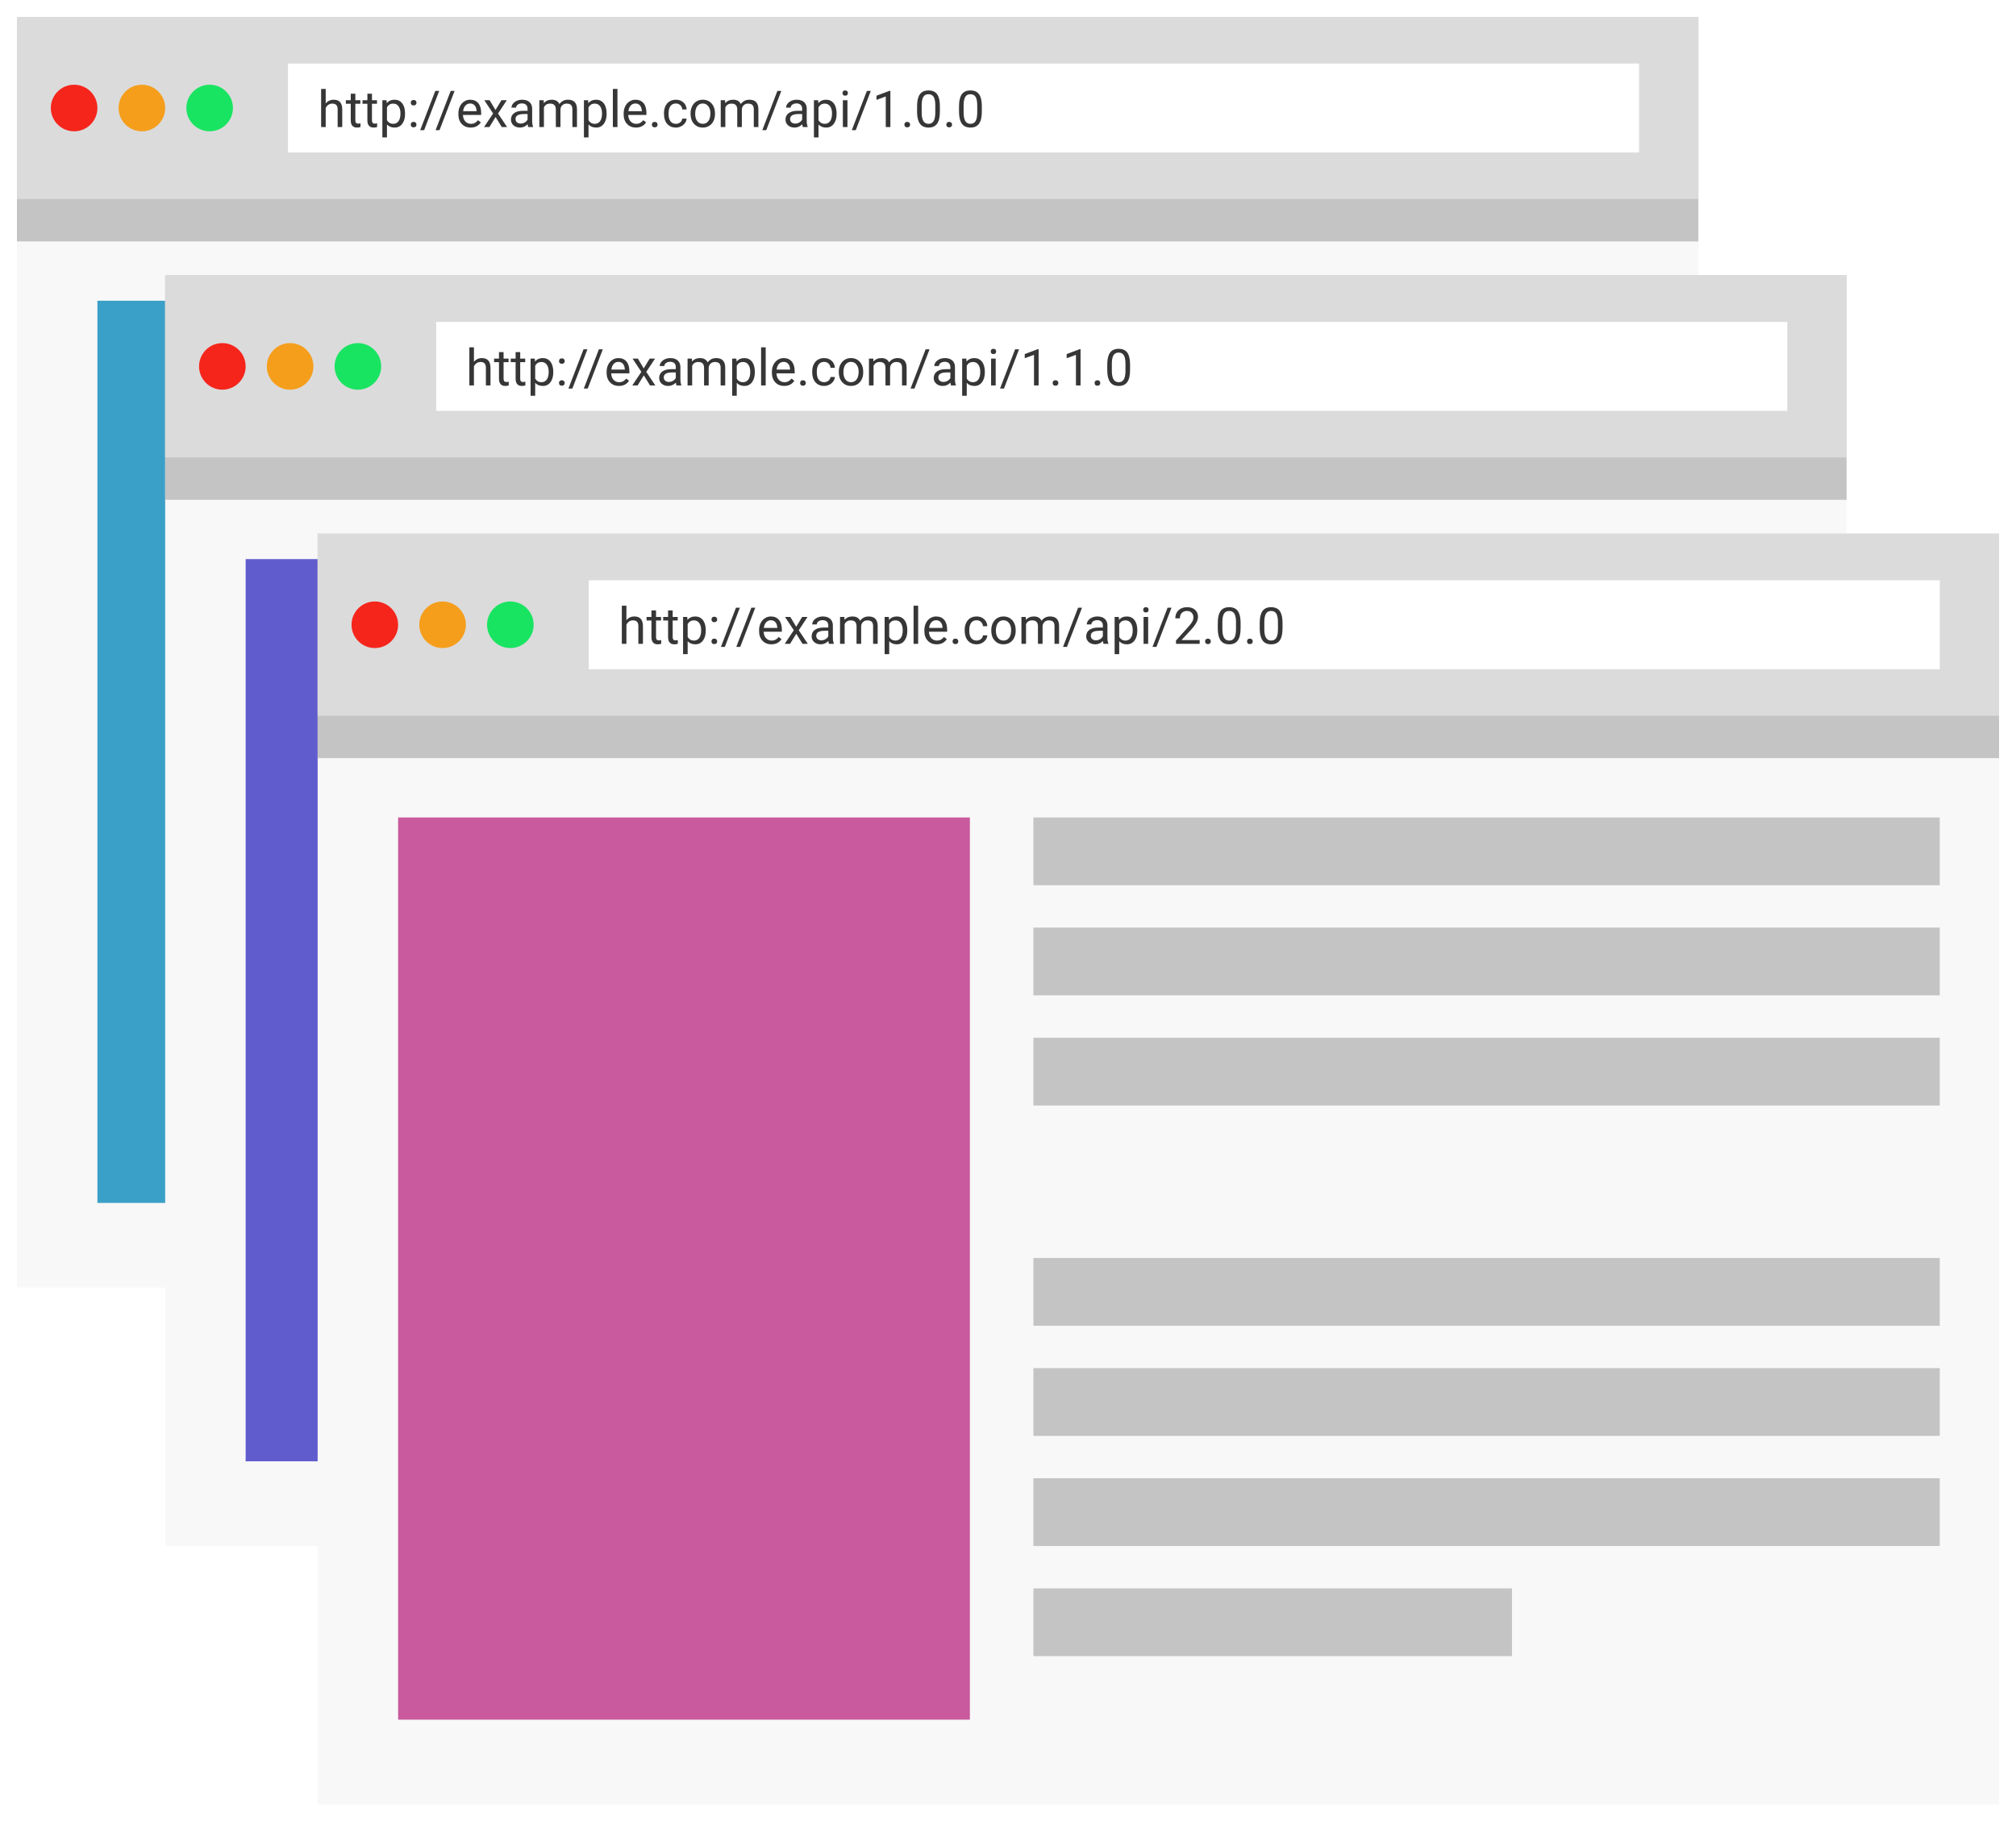 <svg width="476" height="430" viewBox="0 0 476 430" version="1.1" xmlns="http://www.w3.org/2000/svg" xmlns:xlink="http://www.w3.org/1999/xlink">
<title>Group</title>
<desc>Created using Figma</desc>
<g id="Canvas" transform="translate(717 721)">
<g id="Group" filter="url(#filter0_d)">
<g id="Group">
<g id="Rectangle">
<use xlink:href="#path0_fill" transform="translate(-713 -721)" fill="#F8F8F8"/>
</g>
<g id="Rectangle 2">
<use xlink:href="#path1_fill" transform="translate(-713 -721)" fill="#C4C4C4"/>
</g>
<g id="Rectangle 3">
<use xlink:href="#path2_fill" transform="translate(-713 -721)" fill="#DBDBDB"/>
</g>
<g id="Rectangle 4">
<use xlink:href="#path3_fill" transform="translate(-649 -710)" fill="#FFFFFF"/>
</g>
<g id="Rectangle 5">
<use xlink:href="#path4_fill" transform="translate(-694 -654)" fill="#3BA0C7"/>
</g>
<g id="Rectangle 6">
<use xlink:href="#path5_fill" transform="translate(-544 -654)" fill="#C4C4C4"/>
</g>
<g id="Rectangle 6">
<use xlink:href="#path5_fill" transform="translate(-544 -628)" fill="#C4C4C4"/>
</g>
<g id="Rectangle 6">
<use xlink:href="#path5_fill" transform="translate(-544 -602)" fill="#C4C4C4"/>
</g>
<g id="Rectangle 6">
<use xlink:href="#path5_fill" transform="translate(-544 -550)" fill="#C4C4C4"/>
</g>
<g id="Ellipse">
<use xlink:href="#path6_fill" transform="translate(-705 -705)" fill="#F5251C"/>
</g>
<g id="Ellipse">
<use xlink:href="#path6_fill" transform="translate(-689 -705)" fill="#F59E1C"/>
</g>
<g id="Ellipse">
<use xlink:href="#path6_fill" transform="translate(-673 -705)" fill="#19E462"/>
</g>
<g id="Rectangle 6">
<use xlink:href="#path5_fill" transform="translate(-544 -524)" fill="#C4C4C4"/>
</g>
<g id="Rectangle 6">
<use xlink:href="#path5_fill" transform="translate(-544 -498)" fill="#C4C4C4"/>
</g>
<g id="Rectangle 6">
<use xlink:href="#path7_fill" transform="translate(-544 -472)" fill="#C4C4C4"/>
</g>
<g id="http://example.com/api/1.0.0">
<use xlink:href="#path8_fill" transform="translate(-642 -706)" fill="#363636"/>
</g>
</g>
<g id="Group">
<g id="Rectangle">
<use xlink:href="#path0_fill" transform="translate(-678 -660)" fill="#F8F8F8"/>
</g>
<g id="Rectangle 2">
<use xlink:href="#path1_fill" transform="translate(-678 -660)" fill="#C4C4C4"/>
</g>
<g id="Rectangle 3">
<use xlink:href="#path2_fill" transform="translate(-678 -660)" fill="#DBDBDB"/>
</g>
<g id="Rectangle 4">
<use xlink:href="#path3_fill" transform="translate(-614 -649)" fill="#FFFFFF"/>
</g>
<g id="Rectangle 5">
<use xlink:href="#path4_fill" transform="translate(-659 -593)" fill="#615CCE"/>
</g>
<g id="Rectangle 6">
<use xlink:href="#path5_fill" transform="translate(-509 -593)" fill="#C4C4C4"/>
</g>
<g id="Rectangle 6">
<use xlink:href="#path5_fill" transform="translate(-509 -567)" fill="#C4C4C4"/>
</g>
<g id="Rectangle 6">
<use xlink:href="#path5_fill" transform="translate(-509 -541)" fill="#C4C4C4"/>
</g>
<g id="Rectangle 6">
<use xlink:href="#path5_fill" transform="translate(-509 -489)" fill="#C4C4C4"/>
</g>
<g id="Ellipse">
<use xlink:href="#path6_fill" transform="translate(-670 -644)" fill="#F5251C"/>
</g>
<g id="Ellipse">
<use xlink:href="#path6_fill" transform="translate(-654 -644)" fill="#F59E1C"/>
</g>
<g id="Ellipse">
<use xlink:href="#path6_fill" transform="translate(-638 -644)" fill="#19E462"/>
</g>
<g id="Rectangle 6">
<use xlink:href="#path5_fill" transform="translate(-509 -463)" fill="#C4C4C4"/>
</g>
<g id="Rectangle 6">
<use xlink:href="#path5_fill" transform="translate(-509 -437)" fill="#C4C4C4"/>
</g>
<g id="Rectangle 6">
<use xlink:href="#path7_fill" transform="translate(-509 -411)" fill="#C4C4C4"/>
</g>
<g id="http://example.com/api/1.1.0">
<use xlink:href="#path9_fill" transform="translate(-607 -645)" fill="#363636"/>
</g>
</g>
<g id="Group">
<g id="Rectangle">
<use xlink:href="#path0_fill" transform="translate(-642 -599)" fill="#F8F8F8"/>
</g>
<g id="Rectangle 2">
<use xlink:href="#path1_fill" transform="translate(-642 -599)" fill="#C4C4C4"/>
</g>
<g id="Rectangle 3">
<use xlink:href="#path2_fill" transform="translate(-642 -599)" fill="#DBDBDB"/>
</g>
<g id="Rectangle 4">
<use xlink:href="#path3_fill" transform="translate(-578 -588)" fill="#FFFFFF"/>
</g>
<g id="Rectangle 5">
<use xlink:href="#path4_fill" transform="translate(-623 -532)" fill="#C95A9D"/>
</g>
<g id="Rectangle 6">
<use xlink:href="#path5_fill" transform="translate(-473 -532)" fill="#C4C4C4"/>
</g>
<g id="Rectangle 6">
<use xlink:href="#path5_fill" transform="translate(-473 -506)" fill="#C4C4C4"/>
</g>
<g id="Rectangle 6">
<use xlink:href="#path5_fill" transform="translate(-473 -480)" fill="#C4C4C4"/>
</g>
<g id="Rectangle 6">
<use xlink:href="#path5_fill" transform="translate(-473 -428)" fill="#C4C4C4"/>
</g>
<g id="Ellipse">
<use xlink:href="#path6_fill" transform="translate(-634 -583)" fill="#F5251C"/>
</g>
<g id="Ellipse">
<use xlink:href="#path6_fill" transform="translate(-618 -583)" fill="#F59E1C"/>
</g>
<g id="Ellipse">
<use xlink:href="#path6_fill" transform="translate(-602 -583)" fill="#19E462"/>
</g>
<g id="Rectangle 6">
<use xlink:href="#path5_fill" transform="translate(-473 -402)" fill="#C4C4C4"/>
</g>
<g id="Rectangle 6">
<use xlink:href="#path5_fill" transform="translate(-473 -376)" fill="#C4C4C4"/>
</g>
<g id="Rectangle 6">
<use xlink:href="#path7_fill" transform="translate(-473 -350)" fill="#C4C4C4"/>
</g>
<g id="http://example.com/api/2.0.0">
<use xlink:href="#path10_fill" transform="translate(-571 -584)" fill="#363636"/>
</g>
</g>
</g>
</g>
<defs>
<filter id="filter0_d" filterUnits="userSpaceOnUse" x="-717" y="-721" width="476" height="430" color-interpolation-filters="sRGB">
<feFlood flood-opacity="0" result="BackgroundImageFix"/>
<feColorMatrix in="SourceAlpha" type="matrix" values="0 0 0 0 0 0 0 0 0 0 0 0 0 0 0 0 0 0 255 0"/>
<feOffset dx="0" dy="4"/>
<feGaussianBlur stdDeviation="2"/>
<feColorMatrix type="matrix" values="0 0 0 0 0 0 0 0 0 0 0 0 0 0 0 0 0 0 0.25 0"/>
<feBlend mode="normal" in2="BackgroundImageFix" result="effect1_dropShadow"/>
<feBlend mode="normal" in="SourceGraphic" in2="effect1_dropShadow" result="shape"/>
</filter>
<path id="path0_fill" d="M 0 0L 397 0L 397 300L 0 300L 0 0Z"/>
<path id="path1_fill" d="M 0 0L 397 0L 397 53L 0 53L 0 0Z"/>
<path id="path2_fill" d="M 0 0L 397 0L 397 43L 0 43L 0 0Z"/>
<path id="path3_fill" d="M 0 0L 319 0L 319 21L 0 21L 0 0Z"/>
<path id="path4_fill" d="M 0 0L 135 0L 135 213L 0 213L 0 0Z"/>
<path id="path5_fill" d="M 0 0L 214 0L 214 16L 0 16L 0 0Z"/>
<path id="path6_fill" d="M 11 5.5C 11 8.538 8.538 11 5.5 11C 2.462 11 0 8.538 0 5.5C 0 2.462 2.462 0 5.5 0C 8.538 0 11 2.462 11 5.5Z"/>
<path id="path7_fill" d="M 0 0L 113 0L 113 16L 0 16L 0 0Z"/>
<path id="path8_fill" d="M 1.904 5.428C 2.385 4.838 3.01 4.543 3.779 4.543C 5.119 4.543 5.795 5.299 5.807 6.811L 5.807 11L 4.723 11L 4.723 6.805C 4.719 6.348 4.613 6.01 4.406 5.791C 4.203 5.572 3.885 5.463 3.451 5.463C 3.1 5.463 2.791 5.557 2.525 5.744C 2.26 5.932 2.053 6.178 1.904 6.482L 1.904 11L 0.82 11L 0.82 2L 1.904 2L 1.904 5.428ZM 8.9 3.125L 8.9 4.66L 10.084 4.66L 10.084 5.498L 8.9 5.498L 8.9 9.43C 8.9 9.684 8.953 9.875 9.059 10.004C 9.164 10.129 9.344 10.191 9.598 10.191C 9.723 10.191 9.895 10.168 10.113 10.121L 10.113 11C 9.828 11.078 9.551 11.117 9.281 11.117C 8.797 11.117 8.432 10.971 8.186 10.678C 7.939 10.385 7.816 9.969 7.816 9.43L 7.816 5.498L 6.662 5.498L 6.662 4.66L 7.816 4.66L 7.816 3.125L 8.9 3.125ZM 12.826 3.125L 12.826 4.66L 14.01 4.66L 14.01 5.498L 12.826 5.498L 12.826 9.43C 12.826 9.684 12.879 9.875 12.984 10.004C 13.09 10.129 13.27 10.191 13.523 10.191C 13.648 10.191 13.82 10.168 14.039 10.121L 14.039 11C 13.754 11.078 13.477 11.117 13.207 11.117C 12.723 11.117 12.357 10.971 12.111 10.678C 11.865 10.385 11.742 9.969 11.742 9.43L 11.742 5.498L 10.588 5.498L 10.588 4.66L 11.742 4.66L 11.742 3.125L 12.826 3.125ZM 20.637 7.9C 20.637 8.865 20.416 9.643 19.975 10.232C 19.533 10.822 18.936 11.117 18.182 11.117C 17.412 11.117 16.807 10.873 16.365 10.385L 16.365 13.438L 15.281 13.438L 15.281 4.66L 16.271 4.66L 16.324 5.363C 16.766 4.816 17.379 4.543 18.164 4.543C 18.926 4.543 19.527 4.83 19.969 5.404C 20.414 5.979 20.637 6.777 20.637 7.801L 20.637 7.9ZM 19.553 7.777C 19.553 7.062 19.4 6.498 19.096 6.084C 18.791 5.67 18.373 5.463 17.842 5.463C 17.186 5.463 16.693 5.754 16.365 6.336L 16.365 9.365C 16.689 9.943 17.186 10.232 17.854 10.232C 18.373 10.232 18.785 10.027 19.09 9.617C 19.398 9.203 19.553 8.59 19.553 7.777ZM 21.984 10.432C 21.984 10.244 22.039 10.088 22.148 9.963C 22.262 9.838 22.43 9.775 22.652 9.775C 22.875 9.775 23.043 9.838 23.156 9.963C 23.273 10.088 23.332 10.244 23.332 10.432C 23.332 10.611 23.273 10.762 23.156 10.883C 23.043 11.004 22.875 11.065 22.652 11.065C 22.43 11.065 22.262 11.004 22.148 10.883C 22.039 10.762 21.984 10.611 21.984 10.432ZM 21.99 5.258C 21.99 5.07 22.045 4.914 22.154 4.789C 22.268 4.664 22.436 4.602 22.658 4.602C 22.881 4.602 23.049 4.664 23.162 4.789C 23.279 4.914 23.338 5.07 23.338 5.258C 23.338 5.438 23.279 5.588 23.162 5.709C 23.049 5.83 22.881 5.891 22.658 5.891C 22.436 5.891 22.268 5.83 22.154 5.709C 22.045 5.588 21.99 5.438 21.99 5.258ZM 25.143 11.732L 24.211 11.732L 27.773 2.469L 28.699 2.469L 25.143 11.732ZM 28.775 11.732L 27.844 11.732L 31.406 2.469L 32.332 2.469L 28.775 11.732ZM 36.135 11.117C 35.275 11.117 34.576 10.836 34.037 10.273C 33.498 9.707 33.228 8.951 33.228 8.006L 33.228 7.807C 33.228 7.178 33.348 6.617 33.586 6.125C 33.828 5.629 34.164 5.242 34.594 4.965C 35.027 4.684 35.496 4.543 36 4.543C 36.824 4.543 37.465 4.814 37.922 5.357C 38.379 5.9 38.607 6.678 38.607 7.689L 38.607 8.141L 34.312 8.141C 34.328 8.766 34.51 9.271 34.857 9.658C 35.209 10.041 35.654 10.232 36.193 10.232C 36.576 10.232 36.9 10.154 37.166 9.998C 37.432 9.842 37.664 9.635 37.863 9.377L 38.525 9.893C 37.994 10.709 37.197 11.117 36.135 11.117ZM 36 5.434C 35.562 5.434 35.195 5.594 34.898 5.914C 34.602 6.23 34.418 6.676 34.348 7.25L 37.523 7.25L 37.523 7.168C 37.492 6.617 37.344 6.191 37.078 5.891C 36.812 5.586 36.453 5.434 36 5.434ZM 41.994 6.975L 43.4 4.66L 44.666 4.66L 42.592 7.795L 44.73 11L 43.477 11L 42.012 8.627L 40.547 11L 39.287 11L 41.426 7.795L 39.352 4.66L 40.605 4.66L 41.994 6.975ZM 49.734 11C 49.672 10.875 49.621 10.652 49.582 10.332C 49.078 10.855 48.477 11.117 47.777 11.117C 47.152 11.117 46.639 10.941 46.236 10.59C 45.838 10.234 45.639 9.785 45.639 9.242C 45.639 8.582 45.889 8.07 46.389 7.707C 46.893 7.34 47.6 7.156 48.51 7.156L 49.565 7.156L 49.565 6.658C 49.565 6.279 49.451 5.979 49.225 5.756C 48.998 5.529 48.664 5.416 48.223 5.416C 47.836 5.416 47.512 5.514 47.25 5.709C 46.988 5.904 46.857 6.141 46.857 6.418L 45.768 6.418C 45.768 6.102 45.879 5.797 46.102 5.504C 46.328 5.207 46.633 4.973 47.016 4.801C 47.402 4.629 47.826 4.543 48.287 4.543C 49.018 4.543 49.59 4.727 50.004 5.094C 50.418 5.457 50.633 5.959 50.648 6.6L 50.648 9.518C 50.648 10.1 50.723 10.562 50.871 10.906L 50.871 11L 49.734 11ZM 47.935 10.174C 48.275 10.174 48.598 10.086 48.902 9.91C 49.207 9.734 49.428 9.506 49.565 9.225L 49.565 7.924L 48.715 7.924C 47.387 7.924 46.723 8.312 46.723 9.09C 46.723 9.43 46.836 9.695 47.062 9.887C 47.289 10.078 47.58 10.174 47.935 10.174ZM 53.367 4.66L 53.397 5.363C 53.861 4.816 54.488 4.543 55.277 4.543C 56.164 4.543 56.768 4.883 57.088 5.562C 57.299 5.258 57.572 5.012 57.908 4.824C 58.248 4.637 58.648 4.543 59.109 4.543C 60.5 4.543 61.207 5.279 61.23 6.752L 61.23 11L 60.147 11L 60.147 6.816C 60.147 6.363 60.043 6.025 59.836 5.803C 59.629 5.576 59.281 5.463 58.793 5.463C 58.391 5.463 58.057 5.584 57.791 5.826C 57.525 6.064 57.371 6.387 57.328 6.793L 57.328 11L 56.238 11L 56.238 6.846C 56.238 5.924 55.787 5.463 54.885 5.463C 54.174 5.463 53.688 5.766 53.426 6.371L 53.426 11L 52.342 11L 52.342 4.66L 53.367 4.66ZM 68.227 7.9C 68.227 8.865 68.006 9.643 67.564 10.232C 67.123 10.822 66.525 11.117 65.772 11.117C 65.002 11.117 64.397 10.873 63.955 10.385L 63.955 13.438L 62.871 13.438L 62.871 4.66L 63.861 4.66L 63.914 5.363C 64.356 4.816 64.969 4.543 65.754 4.543C 66.516 4.543 67.117 4.83 67.559 5.404C 68.004 5.979 68.227 6.777 68.227 7.801L 68.227 7.9ZM 67.143 7.777C 67.143 7.062 66.99 6.498 66.686 6.084C 66.381 5.67 65.963 5.463 65.432 5.463C 64.775 5.463 64.283 5.754 63.955 6.336L 63.955 9.365C 64.279 9.943 64.775 10.232 65.443 10.232C 65.963 10.232 66.375 10.027 66.68 9.617C 66.988 9.203 67.143 8.59 67.143 7.777ZM 70.787 11L 69.703 11L 69.703 2L 70.787 2L 70.787 11ZM 75.158 11.117C 74.299 11.117 73.6 10.836 73.061 10.273C 72.522 9.707 72.252 8.951 72.252 8.006L 72.252 7.807C 72.252 7.178 72.371 6.617 72.609 6.125C 72.852 5.629 73.188 5.242 73.617 4.965C 74.051 4.684 74.519 4.543 75.023 4.543C 75.848 4.543 76.488 4.814 76.945 5.357C 77.402 5.9 77.631 6.678 77.631 7.689L 77.631 8.141L 73.336 8.141C 73.352 8.766 73.533 9.271 73.881 9.658C 74.232 10.041 74.678 10.232 75.217 10.232C 75.6 10.232 75.924 10.154 76.189 9.998C 76.455 9.842 76.688 9.635 76.887 9.377L 77.549 9.893C 77.018 10.709 76.221 11.117 75.158 11.117ZM 75.023 5.434C 74.586 5.434 74.219 5.594 73.922 5.914C 73.625 6.23 73.441 6.676 73.371 7.25L 76.547 7.25L 76.547 7.168C 76.516 6.617 76.367 6.191 76.102 5.891C 75.836 5.586 75.477 5.434 75.023 5.434ZM 78.914 10.432C 78.914 10.244 78.969 10.088 79.078 9.963C 79.191 9.838 79.359 9.775 79.582 9.775C 79.805 9.775 79.973 9.838 80.086 9.963C 80.203 10.088 80.262 10.244 80.262 10.432C 80.262 10.611 80.203 10.762 80.086 10.883C 79.973 11.004 79.805 11.065 79.582 11.065C 79.359 11.065 79.191 11.004 79.078 10.883C 78.969 10.762 78.914 10.611 78.914 10.432ZM 84.598 10.232C 84.984 10.232 85.322 10.115 85.611 9.881C 85.9 9.646 86.061 9.354 86.092 9.002L 87.117 9.002C 87.098 9.365 86.973 9.711 86.742 10.039C 86.512 10.367 86.203 10.629 85.816 10.824C 85.434 11.02 85.027 11.117 84.598 11.117C 83.734 11.117 83.047 10.83 82.535 10.256C 82.027 9.678 81.773 8.889 81.773 7.889L 81.773 7.707C 81.773 7.09 81.887 6.541 82.113 6.061C 82.34 5.58 82.664 5.207 83.086 4.941C 83.512 4.676 84.014 4.543 84.592 4.543C 85.303 4.543 85.893 4.756 86.361 5.182C 86.834 5.607 87.086 6.16 87.117 6.84L 86.092 6.84C 86.061 6.43 85.904 6.094 85.623 5.832C 85.346 5.566 85.002 5.434 84.592 5.434C 84.041 5.434 83.613 5.633 83.309 6.031C 83.008 6.426 82.857 6.998 82.857 7.748L 82.857 7.953C 82.857 8.684 83.008 9.246 83.309 9.641C 83.609 10.035 84.039 10.232 84.598 10.232ZM 88.049 7.771C 88.049 7.15 88.17 6.592 88.412 6.096C 88.658 5.6 88.998 5.217 89.432 4.947C 89.869 4.678 90.367 4.543 90.926 4.543C 91.789 4.543 92.486 4.842 93.018 5.439C 93.553 6.037 93.82 6.832 93.82 7.824L 93.82 7.9C 93.82 8.518 93.701 9.072 93.463 9.564C 93.228 10.053 92.891 10.434 92.449 10.707C 92.012 10.98 91.508 11.117 90.938 11.117C 90.078 11.117 89.381 10.818 88.846 10.221C 88.314 9.623 88.049 8.832 88.049 7.848L 88.049 7.771ZM 89.139 7.9C 89.139 8.604 89.301 9.168 89.625 9.594C 89.953 10.02 90.391 10.232 90.938 10.232C 91.488 10.232 91.926 10.018 92.25 9.588C 92.574 9.154 92.736 8.549 92.736 7.771C 92.736 7.076 92.57 6.514 92.238 6.084C 91.91 5.65 91.473 5.434 90.926 5.434C 90.391 5.434 89.959 5.646 89.631 6.072C 89.303 6.498 89.139 7.107 89.139 7.9ZM 96.199 4.66L 96.228 5.363C 96.693 4.816 97.32 4.543 98.109 4.543C 98.996 4.543 99.6 4.883 99.92 5.562C 100.131 5.258 100.404 5.012 100.74 4.824C 101.08 4.637 101.48 4.543 101.941 4.543C 103.332 4.543 104.039 5.279 104.062 6.752L 104.062 11L 102.979 11L 102.979 6.816C 102.979 6.363 102.875 6.025 102.668 5.803C 102.461 5.576 102.113 5.463 101.625 5.463C 101.223 5.463 100.889 5.584 100.623 5.826C 100.357 6.064 100.203 6.387 100.16 6.793L 100.16 11L 99.07 11L 99.07 6.846C 99.07 5.924 98.619 5.463 97.717 5.463C 97.006 5.463 96.519 5.766 96.258 6.371L 96.258 11L 95.174 11L 95.174 4.66L 96.199 4.66ZM 105.92 11.732L 104.988 11.732L 108.551 2.469L 109.477 2.469L 105.92 11.732ZM 114.562 11C 114.5 10.875 114.449 10.652 114.41 10.332C 113.906 10.855 113.305 11.117 112.605 11.117C 111.98 11.117 111.467 10.941 111.064 10.59C 110.666 10.234 110.467 9.785 110.467 9.242C 110.467 8.582 110.717 8.07 111.217 7.707C 111.721 7.34 112.428 7.156 113.338 7.156L 114.393 7.156L 114.393 6.658C 114.393 6.279 114.279 5.979 114.053 5.756C 113.826 5.529 113.492 5.416 113.051 5.416C 112.664 5.416 112.34 5.514 112.078 5.709C 111.816 5.904 111.686 6.141 111.686 6.418L 110.596 6.418C 110.596 6.102 110.707 5.797 110.93 5.504C 111.156 5.207 111.461 4.973 111.844 4.801C 112.23 4.629 112.654 4.543 113.115 4.543C 113.846 4.543 114.418 4.727 114.832 5.094C 115.246 5.457 115.461 5.959 115.477 6.6L 115.477 9.518C 115.477 10.1 115.551 10.562 115.699 10.906L 115.699 11L 114.562 11ZM 112.764 10.174C 113.104 10.174 113.426 10.086 113.73 9.91C 114.035 9.734 114.256 9.506 114.393 9.225L 114.393 7.924L 113.543 7.924C 112.215 7.924 111.551 8.312 111.551 9.09C 111.551 9.43 111.664 9.695 111.891 9.887C 112.117 10.078 112.408 10.174 112.764 10.174ZM 122.531 7.9C 122.531 8.865 122.311 9.643 121.869 10.232C 121.428 10.822 120.83 11.117 120.076 11.117C 119.307 11.117 118.701 10.873 118.26 10.385L 118.26 13.438L 117.176 13.438L 117.176 4.66L 118.166 4.66L 118.219 5.363C 118.66 4.816 119.273 4.543 120.059 4.543C 120.82 4.543 121.422 4.83 121.863 5.404C 122.309 5.979 122.531 6.777 122.531 7.801L 122.531 7.9ZM 121.447 7.777C 121.447 7.062 121.295 6.498 120.99 6.084C 120.686 5.67 120.268 5.463 119.736 5.463C 119.08 5.463 118.588 5.754 118.26 6.336L 118.26 9.365C 118.584 9.943 119.08 10.232 119.748 10.232C 120.268 10.232 120.68 10.027 120.984 9.617C 121.293 9.203 121.447 8.59 121.447 7.777ZM 125.092 11L 124.008 11L 124.008 4.66L 125.092 4.66L 125.092 11ZM 123.92 2.979C 123.92 2.803 123.973 2.654 124.078 2.533C 124.188 2.412 124.348 2.352 124.559 2.352C 124.77 2.352 124.93 2.412 125.039 2.533C 125.148 2.654 125.203 2.803 125.203 2.979C 125.203 3.154 125.148 3.301 125.039 3.418C 124.93 3.535 124.77 3.594 124.559 3.594C 124.348 3.594 124.188 3.535 124.078 3.418C 123.973 3.301 123.92 3.154 123.92 2.979ZM 127.049 11.732L 126.117 11.732L 129.68 2.469L 130.605 2.469L 127.049 11.732ZM 135.229 11L 134.139 11L 134.139 3.775L 131.953 4.578L 131.953 3.594L 135.059 2.428L 135.229 2.428L 135.229 11ZM 138.539 10.432C 138.539 10.244 138.594 10.088 138.703 9.963C 138.816 9.838 138.984 9.775 139.207 9.775C 139.43 9.775 139.598 9.838 139.711 9.963C 139.828 10.088 139.887 10.244 139.887 10.432C 139.887 10.611 139.828 10.762 139.711 10.883C 139.598 11.004 139.43 11.065 139.207 11.065C 138.984 11.065 138.816 11.004 138.703 10.883C 138.594 10.762 138.539 10.611 138.539 10.432ZM 146.918 7.361C 146.918 8.631 146.701 9.574 146.268 10.191C 145.834 10.809 145.156 11.117 144.234 11.117C 143.324 11.117 142.65 10.816 142.213 10.215C 141.775 9.609 141.549 8.707 141.533 7.508L 141.533 6.061C 141.533 4.807 141.75 3.875 142.184 3.266C 142.617 2.656 143.297 2.352 144.223 2.352C 145.141 2.352 145.816 2.646 146.25 3.236C 146.684 3.822 146.906 4.729 146.918 5.955L 146.918 7.361ZM 145.834 5.879C 145.834 4.961 145.705 4.293 145.447 3.875C 145.189 3.453 144.781 3.242 144.223 3.242C 143.668 3.242 143.264 3.451 143.01 3.869C 142.756 4.287 142.625 4.93 142.617 5.797L 142.617 7.531C 142.617 8.453 142.75 9.135 143.016 9.576C 143.285 10.014 143.691 10.232 144.234 10.232C 144.77 10.232 145.166 10.025 145.424 9.611C 145.686 9.197 145.822 8.545 145.834 7.654L 145.834 5.879ZM 148.441 10.432C 148.441 10.244 148.496 10.088 148.605 9.963C 148.719 9.838 148.887 9.775 149.109 9.775C 149.332 9.775 149.5 9.838 149.613 9.963C 149.73 10.088 149.789 10.244 149.789 10.432C 149.789 10.611 149.73 10.762 149.613 10.883C 149.5 11.004 149.332 11.065 149.109 11.065C 148.887 11.065 148.719 11.004 148.605 10.883C 148.496 10.762 148.441 10.611 148.441 10.432ZM 156.82 7.361C 156.82 8.631 156.604 9.574 156.17 10.191C 155.736 10.809 155.059 11.117 154.137 11.117C 153.227 11.117 152.553 10.816 152.115 10.215C 151.678 9.609 151.451 8.707 151.436 7.508L 151.436 6.061C 151.436 4.807 151.652 3.875 152.086 3.266C 152.52 2.656 153.199 2.352 154.125 2.352C 155.043 2.352 155.719 2.646 156.152 3.236C 156.586 3.822 156.809 4.729 156.82 5.955L 156.82 7.361ZM 155.736 5.879C 155.736 4.961 155.607 4.293 155.35 3.875C 155.092 3.453 154.684 3.242 154.125 3.242C 153.57 3.242 153.166 3.451 152.912 3.869C 152.658 4.287 152.527 4.93 152.52 5.797L 152.52 7.531C 152.52 8.453 152.652 9.135 152.918 9.576C 153.188 10.014 153.594 10.232 154.137 10.232C 154.672 10.232 155.068 10.025 155.326 9.611C 155.588 9.197 155.725 8.545 155.736 7.654L 155.736 5.879Z"/>
<path id="path9_fill" d="M 1.904 5.428C 2.385 4.838 3.01 4.543 3.779 4.543C 5.119 4.543 5.795 5.299 5.807 6.811L 5.807 11L 4.723 11L 4.723 6.805C 4.719 6.348 4.613 6.01 4.406 5.791C 4.203 5.572 3.885 5.463 3.451 5.463C 3.1 5.463 2.791 5.557 2.525 5.744C 2.26 5.932 2.053 6.178 1.904 6.482L 1.904 11L 0.82 11L 0.82 2L 1.904 2L 1.904 5.428ZM 8.9 3.125L 8.9 4.66L 10.084 4.66L 10.084 5.498L 8.9 5.498L 8.9 9.43C 8.9 9.684 8.953 9.875 9.059 10.004C 9.164 10.129 9.344 10.191 9.598 10.191C 9.723 10.191 9.895 10.168 10.113 10.121L 10.113 11C 9.828 11.078 9.551 11.117 9.281 11.117C 8.797 11.117 8.432 10.971 8.186 10.678C 7.939 10.385 7.816 9.969 7.816 9.43L 7.816 5.498L 6.662 5.498L 6.662 4.66L 7.816 4.66L 7.816 3.125L 8.9 3.125ZM 12.826 3.125L 12.826 4.66L 14.01 4.66L 14.01 5.498L 12.826 5.498L 12.826 9.43C 12.826 9.684 12.879 9.875 12.984 10.004C 13.09 10.129 13.27 10.191 13.523 10.191C 13.648 10.191 13.82 10.168 14.039 10.121L 14.039 11C 13.754 11.078 13.477 11.117 13.207 11.117C 12.723 11.117 12.357 10.971 12.111 10.678C 11.865 10.385 11.742 9.969 11.742 9.43L 11.742 5.498L 10.588 5.498L 10.588 4.66L 11.742 4.66L 11.742 3.125L 12.826 3.125ZM 20.637 7.9C 20.637 8.865 20.416 9.643 19.975 10.232C 19.533 10.822 18.936 11.117 18.182 11.117C 17.412 11.117 16.807 10.873 16.365 10.385L 16.365 13.438L 15.281 13.438L 15.281 4.66L 16.271 4.66L 16.324 5.363C 16.766 4.816 17.379 4.543 18.164 4.543C 18.926 4.543 19.527 4.83 19.969 5.404C 20.414 5.979 20.637 6.777 20.637 7.801L 20.637 7.9ZM 19.553 7.777C 19.553 7.062 19.4 6.498 19.096 6.084C 18.791 5.67 18.373 5.463 17.842 5.463C 17.186 5.463 16.693 5.754 16.365 6.336L 16.365 9.365C 16.689 9.943 17.186 10.232 17.854 10.232C 18.373 10.232 18.785 10.027 19.09 9.617C 19.398 9.203 19.553 8.59 19.553 7.777ZM 21.984 10.432C 21.984 10.244 22.039 10.088 22.148 9.963C 22.262 9.838 22.43 9.775 22.652 9.775C 22.875 9.775 23.043 9.838 23.156 9.963C 23.273 10.088 23.332 10.244 23.332 10.432C 23.332 10.611 23.273 10.762 23.156 10.883C 23.043 11.004 22.875 11.065 22.652 11.065C 22.43 11.065 22.262 11.004 22.148 10.883C 22.039 10.762 21.984 10.611 21.984 10.432ZM 21.99 5.258C 21.99 5.07 22.045 4.914 22.154 4.789C 22.268 4.664 22.436 4.602 22.658 4.602C 22.881 4.602 23.049 4.664 23.162 4.789C 23.279 4.914 23.338 5.07 23.338 5.258C 23.338 5.438 23.279 5.588 23.162 5.709C 23.049 5.83 22.881 5.891 22.658 5.891C 22.436 5.891 22.268 5.83 22.154 5.709C 22.045 5.588 21.99 5.438 21.99 5.258ZM 25.143 11.732L 24.211 11.732L 27.773 2.469L 28.699 2.469L 25.143 11.732ZM 28.775 11.732L 27.844 11.732L 31.406 2.469L 32.332 2.469L 28.775 11.732ZM 36.135 11.117C 35.275 11.117 34.576 10.836 34.037 10.273C 33.498 9.707 33.228 8.951 33.228 8.006L 33.228 7.807C 33.228 7.178 33.348 6.617 33.586 6.125C 33.828 5.629 34.164 5.242 34.594 4.965C 35.027 4.684 35.496 4.543 36 4.543C 36.824 4.543 37.465 4.814 37.922 5.357C 38.379 5.9 38.607 6.678 38.607 7.689L 38.607 8.141L 34.312 8.141C 34.328 8.766 34.51 9.271 34.857 9.658C 35.209 10.041 35.654 10.232 36.193 10.232C 36.576 10.232 36.9 10.154 37.166 9.998C 37.432 9.842 37.664 9.635 37.863 9.377L 38.525 9.893C 37.994 10.709 37.197 11.117 36.135 11.117ZM 36 5.434C 35.562 5.434 35.195 5.594 34.898 5.914C 34.602 6.23 34.418 6.676 34.348 7.25L 37.523 7.25L 37.523 7.168C 37.492 6.617 37.344 6.191 37.078 5.891C 36.812 5.586 36.453 5.434 36 5.434ZM 41.994 6.975L 43.4 4.66L 44.666 4.66L 42.592 7.795L 44.73 11L 43.477 11L 42.012 8.627L 40.547 11L 39.287 11L 41.426 7.795L 39.352 4.66L 40.605 4.66L 41.994 6.975ZM 49.734 11C 49.672 10.875 49.621 10.652 49.582 10.332C 49.078 10.855 48.477 11.117 47.777 11.117C 47.152 11.117 46.639 10.941 46.236 10.59C 45.838 10.234 45.639 9.785 45.639 9.242C 45.639 8.582 45.889 8.07 46.389 7.707C 46.893 7.34 47.6 7.156 48.51 7.156L 49.565 7.156L 49.565 6.658C 49.565 6.279 49.451 5.979 49.225 5.756C 48.998 5.529 48.664 5.416 48.223 5.416C 47.836 5.416 47.512 5.514 47.25 5.709C 46.988 5.904 46.857 6.141 46.857 6.418L 45.768 6.418C 45.768 6.102 45.879 5.797 46.102 5.504C 46.328 5.207 46.633 4.973 47.016 4.801C 47.402 4.629 47.826 4.543 48.287 4.543C 49.018 4.543 49.59 4.727 50.004 5.094C 50.418 5.457 50.633 5.959 50.648 6.6L 50.648 9.518C 50.648 10.1 50.723 10.562 50.871 10.906L 50.871 11L 49.734 11ZM 47.935 10.174C 48.275 10.174 48.598 10.086 48.902 9.91C 49.207 9.734 49.428 9.506 49.565 9.225L 49.565 7.924L 48.715 7.924C 47.387 7.924 46.723 8.312 46.723 9.09C 46.723 9.43 46.836 9.695 47.062 9.887C 47.289 10.078 47.58 10.174 47.935 10.174ZM 53.367 4.66L 53.397 5.363C 53.861 4.816 54.488 4.543 55.277 4.543C 56.164 4.543 56.768 4.883 57.088 5.562C 57.299 5.258 57.572 5.012 57.908 4.824C 58.248 4.637 58.648 4.543 59.109 4.543C 60.5 4.543 61.207 5.279 61.23 6.752L 61.23 11L 60.147 11L 60.147 6.816C 60.147 6.363 60.043 6.025 59.836 5.803C 59.629 5.576 59.281 5.463 58.793 5.463C 58.391 5.463 58.057 5.584 57.791 5.826C 57.525 6.064 57.371 6.387 57.328 6.793L 57.328 11L 56.238 11L 56.238 6.846C 56.238 5.924 55.787 5.463 54.885 5.463C 54.174 5.463 53.688 5.766 53.426 6.371L 53.426 11L 52.342 11L 52.342 4.66L 53.367 4.66ZM 68.227 7.9C 68.227 8.865 68.006 9.643 67.564 10.232C 67.123 10.822 66.525 11.117 65.772 11.117C 65.002 11.117 64.397 10.873 63.955 10.385L 63.955 13.438L 62.871 13.438L 62.871 4.66L 63.861 4.66L 63.914 5.363C 64.356 4.816 64.969 4.543 65.754 4.543C 66.516 4.543 67.117 4.83 67.559 5.404C 68.004 5.979 68.227 6.777 68.227 7.801L 68.227 7.9ZM 67.143 7.777C 67.143 7.062 66.99 6.498 66.686 6.084C 66.381 5.67 65.963 5.463 65.432 5.463C 64.775 5.463 64.283 5.754 63.955 6.336L 63.955 9.365C 64.279 9.943 64.775 10.232 65.443 10.232C 65.963 10.232 66.375 10.027 66.68 9.617C 66.988 9.203 67.143 8.59 67.143 7.777ZM 70.787 11L 69.703 11L 69.703 2L 70.787 2L 70.787 11ZM 75.158 11.117C 74.299 11.117 73.6 10.836 73.061 10.273C 72.522 9.707 72.252 8.951 72.252 8.006L 72.252 7.807C 72.252 7.178 72.371 6.617 72.609 6.125C 72.852 5.629 73.188 5.242 73.617 4.965C 74.051 4.684 74.519 4.543 75.023 4.543C 75.848 4.543 76.488 4.814 76.945 5.357C 77.402 5.9 77.631 6.678 77.631 7.689L 77.631 8.141L 73.336 8.141C 73.352 8.766 73.533 9.271 73.881 9.658C 74.232 10.041 74.678 10.232 75.217 10.232C 75.6 10.232 75.924 10.154 76.189 9.998C 76.455 9.842 76.688 9.635 76.887 9.377L 77.549 9.893C 77.018 10.709 76.221 11.117 75.158 11.117ZM 75.023 5.434C 74.586 5.434 74.219 5.594 73.922 5.914C 73.625 6.23 73.441 6.676 73.371 7.25L 76.547 7.25L 76.547 7.168C 76.516 6.617 76.367 6.191 76.102 5.891C 75.836 5.586 75.477 5.434 75.023 5.434ZM 78.914 10.432C 78.914 10.244 78.969 10.088 79.078 9.963C 79.191 9.838 79.359 9.775 79.582 9.775C 79.805 9.775 79.973 9.838 80.086 9.963C 80.203 10.088 80.262 10.244 80.262 10.432C 80.262 10.611 80.203 10.762 80.086 10.883C 79.973 11.004 79.805 11.065 79.582 11.065C 79.359 11.065 79.191 11.004 79.078 10.883C 78.969 10.762 78.914 10.611 78.914 10.432ZM 84.598 10.232C 84.984 10.232 85.322 10.115 85.611 9.881C 85.9 9.646 86.061 9.354 86.092 9.002L 87.117 9.002C 87.098 9.365 86.973 9.711 86.742 10.039C 86.512 10.367 86.203 10.629 85.816 10.824C 85.434 11.02 85.027 11.117 84.598 11.117C 83.734 11.117 83.047 10.83 82.535 10.256C 82.027 9.678 81.773 8.889 81.773 7.889L 81.773 7.707C 81.773 7.09 81.887 6.541 82.113 6.061C 82.34 5.58 82.664 5.207 83.086 4.941C 83.512 4.676 84.014 4.543 84.592 4.543C 85.303 4.543 85.893 4.756 86.361 5.182C 86.834 5.607 87.086 6.16 87.117 6.84L 86.092 6.84C 86.061 6.43 85.904 6.094 85.623 5.832C 85.346 5.566 85.002 5.434 84.592 5.434C 84.041 5.434 83.613 5.633 83.309 6.031C 83.008 6.426 82.857 6.998 82.857 7.748L 82.857 7.953C 82.857 8.684 83.008 9.246 83.309 9.641C 83.609 10.035 84.039 10.232 84.598 10.232ZM 88.049 7.771C 88.049 7.15 88.17 6.592 88.412 6.096C 88.658 5.6 88.998 5.217 89.432 4.947C 89.869 4.678 90.367 4.543 90.926 4.543C 91.789 4.543 92.486 4.842 93.018 5.439C 93.553 6.037 93.82 6.832 93.82 7.824L 93.82 7.9C 93.82 8.518 93.701 9.072 93.463 9.564C 93.228 10.053 92.891 10.434 92.449 10.707C 92.012 10.98 91.508 11.117 90.938 11.117C 90.078 11.117 89.381 10.818 88.846 10.221C 88.314 9.623 88.049 8.832 88.049 7.848L 88.049 7.771ZM 89.139 7.9C 89.139 8.604 89.301 9.168 89.625 9.594C 89.953 10.02 90.391 10.232 90.938 10.232C 91.488 10.232 91.926 10.018 92.25 9.588C 92.574 9.154 92.736 8.549 92.736 7.771C 92.736 7.076 92.57 6.514 92.238 6.084C 91.91 5.65 91.473 5.434 90.926 5.434C 90.391 5.434 89.959 5.646 89.631 6.072C 89.303 6.498 89.139 7.107 89.139 7.9ZM 96.199 4.66L 96.228 5.363C 96.693 4.816 97.32 4.543 98.109 4.543C 98.996 4.543 99.6 4.883 99.92 5.562C 100.131 5.258 100.404 5.012 100.74 4.824C 101.08 4.637 101.48 4.543 101.941 4.543C 103.332 4.543 104.039 5.279 104.062 6.752L 104.062 11L 102.979 11L 102.979 6.816C 102.979 6.363 102.875 6.025 102.668 5.803C 102.461 5.576 102.113 5.463 101.625 5.463C 101.223 5.463 100.889 5.584 100.623 5.826C 100.357 6.064 100.203 6.387 100.16 6.793L 100.16 11L 99.07 11L 99.07 6.846C 99.07 5.924 98.619 5.463 97.717 5.463C 97.006 5.463 96.519 5.766 96.258 6.371L 96.258 11L 95.174 11L 95.174 4.66L 96.199 4.66ZM 105.92 11.732L 104.988 11.732L 108.551 2.469L 109.477 2.469L 105.92 11.732ZM 114.562 11C 114.5 10.875 114.449 10.652 114.41 10.332C 113.906 10.855 113.305 11.117 112.605 11.117C 111.98 11.117 111.467 10.941 111.064 10.59C 110.666 10.234 110.467 9.785 110.467 9.242C 110.467 8.582 110.717 8.07 111.217 7.707C 111.721 7.34 112.428 7.156 113.338 7.156L 114.393 7.156L 114.393 6.658C 114.393 6.279 114.279 5.979 114.053 5.756C 113.826 5.529 113.492 5.416 113.051 5.416C 112.664 5.416 112.34 5.514 112.078 5.709C 111.816 5.904 111.686 6.141 111.686 6.418L 110.596 6.418C 110.596 6.102 110.707 5.797 110.93 5.504C 111.156 5.207 111.461 4.973 111.844 4.801C 112.23 4.629 112.654 4.543 113.115 4.543C 113.846 4.543 114.418 4.727 114.832 5.094C 115.246 5.457 115.461 5.959 115.477 6.6L 115.477 9.518C 115.477 10.1 115.551 10.562 115.699 10.906L 115.699 11L 114.562 11ZM 112.764 10.174C 113.104 10.174 113.426 10.086 113.73 9.91C 114.035 9.734 114.256 9.506 114.393 9.225L 114.393 7.924L 113.543 7.924C 112.215 7.924 111.551 8.312 111.551 9.09C 111.551 9.43 111.664 9.695 111.891 9.887C 112.117 10.078 112.408 10.174 112.764 10.174ZM 122.531 7.9C 122.531 8.865 122.311 9.643 121.869 10.232C 121.428 10.822 120.83 11.117 120.076 11.117C 119.307 11.117 118.701 10.873 118.26 10.385L 118.26 13.438L 117.176 13.438L 117.176 4.66L 118.166 4.66L 118.219 5.363C 118.66 4.816 119.273 4.543 120.059 4.543C 120.82 4.543 121.422 4.83 121.863 5.404C 122.309 5.979 122.531 6.777 122.531 7.801L 122.531 7.9ZM 121.447 7.777C 121.447 7.062 121.295 6.498 120.99 6.084C 120.686 5.67 120.268 5.463 119.736 5.463C 119.08 5.463 118.588 5.754 118.26 6.336L 118.26 9.365C 118.584 9.943 119.08 10.232 119.748 10.232C 120.268 10.232 120.68 10.027 120.984 9.617C 121.293 9.203 121.447 8.59 121.447 7.777ZM 125.092 11L 124.008 11L 124.008 4.66L 125.092 4.66L 125.092 11ZM 123.92 2.979C 123.92 2.803 123.973 2.654 124.078 2.533C 124.188 2.412 124.348 2.352 124.559 2.352C 124.77 2.352 124.93 2.412 125.039 2.533C 125.148 2.654 125.203 2.803 125.203 2.979C 125.203 3.154 125.148 3.301 125.039 3.418C 124.93 3.535 124.77 3.594 124.559 3.594C 124.348 3.594 124.188 3.535 124.078 3.418C 123.973 3.301 123.92 3.154 123.92 2.979ZM 127.049 11.732L 126.117 11.732L 129.68 2.469L 130.605 2.469L 127.049 11.732ZM 135.229 11L 134.139 11L 134.139 3.775L 131.953 4.578L 131.953 3.594L 135.059 2.428L 135.229 2.428L 135.229 11ZM 138.539 10.432C 138.539 10.244 138.594 10.088 138.703 9.963C 138.816 9.838 138.984 9.775 139.207 9.775C 139.43 9.775 139.598 9.838 139.711 9.963C 139.828 10.088 139.887 10.244 139.887 10.432C 139.887 10.611 139.828 10.762 139.711 10.883C 139.598 11.004 139.43 11.065 139.207 11.065C 138.984 11.065 138.816 11.004 138.703 10.883C 138.594 10.762 138.539 10.611 138.539 10.432ZM 145.131 11L 144.041 11L 144.041 3.775L 141.855 4.578L 141.855 3.594L 144.961 2.428L 145.131 2.428L 145.131 11ZM 148.441 10.432C 148.441 10.244 148.496 10.088 148.605 9.963C 148.719 9.838 148.887 9.775 149.109 9.775C 149.332 9.775 149.5 9.838 149.613 9.963C 149.73 10.088 149.789 10.244 149.789 10.432C 149.789 10.611 149.73 10.762 149.613 10.883C 149.5 11.004 149.332 11.065 149.109 11.065C 148.887 11.065 148.719 11.004 148.605 10.883C 148.496 10.762 148.441 10.611 148.441 10.432ZM 156.82 7.361C 156.82 8.631 156.604 9.574 156.17 10.191C 155.736 10.809 155.059 11.117 154.137 11.117C 153.227 11.117 152.553 10.816 152.115 10.215C 151.678 9.609 151.451 8.707 151.436 7.508L 151.436 6.061C 151.436 4.807 151.652 3.875 152.086 3.266C 152.52 2.656 153.199 2.352 154.125 2.352C 155.043 2.352 155.719 2.646 156.152 3.236C 156.586 3.822 156.809 4.729 156.82 5.955L 156.82 7.361ZM 155.736 5.879C 155.736 4.961 155.607 4.293 155.35 3.875C 155.092 3.453 154.684 3.242 154.125 3.242C 153.57 3.242 153.166 3.451 152.912 3.869C 152.658 4.287 152.527 4.93 152.52 5.797L 152.52 7.531C 152.52 8.453 152.652 9.135 152.918 9.576C 153.188 10.014 153.594 10.232 154.137 10.232C 154.672 10.232 155.068 10.025 155.326 9.611C 155.588 9.197 155.725 8.545 155.736 7.654L 155.736 5.879Z"/>
<path id="path10_fill" d="M 1.904 5.428C 2.385 4.838 3.01 4.543 3.779 4.543C 5.119 4.543 5.795 5.299 5.807 6.811L 5.807 11L 4.723 11L 4.723 6.805C 4.719 6.348 4.613 6.01 4.406 5.791C 4.203 5.572 3.885 5.463 3.451 5.463C 3.1 5.463 2.791 5.557 2.525 5.744C 2.26 5.932 2.053 6.178 1.904 6.482L 1.904 11L 0.82 11L 0.82 2L 1.904 2L 1.904 5.428ZM 8.9 3.125L 8.9 4.66L 10.084 4.66L 10.084 5.498L 8.9 5.498L 8.9 9.43C 8.9 9.684 8.953 9.875 9.059 10.004C 9.164 10.129 9.344 10.191 9.598 10.191C 9.723 10.191 9.895 10.168 10.113 10.121L 10.113 11C 9.828 11.078 9.551 11.117 9.281 11.117C 8.797 11.117 8.432 10.971 8.186 10.678C 7.939 10.385 7.816 9.969 7.816 9.43L 7.816 5.498L 6.662 5.498L 6.662 4.66L 7.816 4.66L 7.816 3.125L 8.9 3.125ZM 12.826 3.125L 12.826 4.66L 14.01 4.66L 14.01 5.498L 12.826 5.498L 12.826 9.43C 12.826 9.684 12.879 9.875 12.984 10.004C 13.09 10.129 13.27 10.191 13.523 10.191C 13.648 10.191 13.82 10.168 14.039 10.121L 14.039 11C 13.754 11.078 13.477 11.117 13.207 11.117C 12.723 11.117 12.357 10.971 12.111 10.678C 11.865 10.385 11.742 9.969 11.742 9.43L 11.742 5.498L 10.588 5.498L 10.588 4.66L 11.742 4.66L 11.742 3.125L 12.826 3.125ZM 20.637 7.9C 20.637 8.865 20.416 9.643 19.975 10.232C 19.533 10.822 18.936 11.117 18.182 11.117C 17.412 11.117 16.807 10.873 16.365 10.385L 16.365 13.438L 15.281 13.438L 15.281 4.66L 16.271 4.66L 16.324 5.363C 16.766 4.816 17.379 4.543 18.164 4.543C 18.926 4.543 19.527 4.83 19.969 5.404C 20.414 5.979 20.637 6.777 20.637 7.801L 20.637 7.9ZM 19.553 7.777C 19.553 7.062 19.4 6.498 19.096 6.084C 18.791 5.67 18.373 5.463 17.842 5.463C 17.186 5.463 16.693 5.754 16.365 6.336L 16.365 9.365C 16.689 9.943 17.186 10.232 17.854 10.232C 18.373 10.232 18.785 10.027 19.09 9.617C 19.398 9.203 19.553 8.59 19.553 7.777ZM 21.984 10.432C 21.984 10.244 22.039 10.088 22.148 9.963C 22.262 9.838 22.43 9.775 22.652 9.775C 22.875 9.775 23.043 9.838 23.156 9.963C 23.273 10.088 23.332 10.244 23.332 10.432C 23.332 10.611 23.273 10.762 23.156 10.883C 23.043 11.004 22.875 11.065 22.652 11.065C 22.43 11.065 22.262 11.004 22.148 10.883C 22.039 10.762 21.984 10.611 21.984 10.432ZM 21.99 5.258C 21.99 5.07 22.045 4.914 22.154 4.789C 22.268 4.664 22.436 4.602 22.658 4.602C 22.881 4.602 23.049 4.664 23.162 4.789C 23.279 4.914 23.338 5.07 23.338 5.258C 23.338 5.438 23.279 5.588 23.162 5.709C 23.049 5.83 22.881 5.891 22.658 5.891C 22.436 5.891 22.268 5.83 22.154 5.709C 22.045 5.588 21.99 5.438 21.99 5.258ZM 25.143 11.732L 24.211 11.732L 27.773 2.469L 28.699 2.469L 25.143 11.732ZM 28.775 11.732L 27.844 11.732L 31.406 2.469L 32.332 2.469L 28.775 11.732ZM 36.135 11.117C 35.275 11.117 34.576 10.836 34.037 10.273C 33.498 9.707 33.228 8.951 33.228 8.006L 33.228 7.807C 33.228 7.178 33.348 6.617 33.586 6.125C 33.828 5.629 34.164 5.242 34.594 4.965C 35.027 4.684 35.496 4.543 36 4.543C 36.824 4.543 37.465 4.814 37.922 5.357C 38.379 5.9 38.607 6.678 38.607 7.689L 38.607 8.141L 34.312 8.141C 34.328 8.766 34.51 9.271 34.857 9.658C 35.209 10.041 35.654 10.232 36.193 10.232C 36.576 10.232 36.9 10.154 37.166 9.998C 37.432 9.842 37.664 9.635 37.863 9.377L 38.525 9.893C 37.994 10.709 37.197 11.117 36.135 11.117ZM 36 5.434C 35.562 5.434 35.195 5.594 34.898 5.914C 34.602 6.23 34.418 6.676 34.348 7.25L 37.523 7.25L 37.523 7.168C 37.492 6.617 37.344 6.191 37.078 5.891C 36.812 5.586 36.453 5.434 36 5.434ZM 41.994 6.975L 43.4 4.66L 44.666 4.66L 42.592 7.795L 44.73 11L 43.477 11L 42.012 8.627L 40.547 11L 39.287 11L 41.426 7.795L 39.352 4.66L 40.605 4.66L 41.994 6.975ZM 49.734 11C 49.672 10.875 49.621 10.652 49.582 10.332C 49.078 10.855 48.477 11.117 47.777 11.117C 47.152 11.117 46.639 10.941 46.236 10.59C 45.838 10.234 45.639 9.785 45.639 9.242C 45.639 8.582 45.889 8.07 46.389 7.707C 46.893 7.34 47.6 7.156 48.51 7.156L 49.565 7.156L 49.565 6.658C 49.565 6.279 49.451 5.979 49.225 5.756C 48.998 5.529 48.664 5.416 48.223 5.416C 47.836 5.416 47.512 5.514 47.25 5.709C 46.988 5.904 46.857 6.141 46.857 6.418L 45.768 6.418C 45.768 6.102 45.879 5.797 46.102 5.504C 46.328 5.207 46.633 4.973 47.016 4.801C 47.402 4.629 47.826 4.543 48.287 4.543C 49.018 4.543 49.59 4.727 50.004 5.094C 50.418 5.457 50.633 5.959 50.648 6.6L 50.648 9.518C 50.648 10.1 50.723 10.562 50.871 10.906L 50.871 11L 49.734 11ZM 47.935 10.174C 48.275 10.174 48.598 10.086 48.902 9.91C 49.207 9.734 49.428 9.506 49.565 9.225L 49.565 7.924L 48.715 7.924C 47.387 7.924 46.723 8.312 46.723 9.09C 46.723 9.43 46.836 9.695 47.062 9.887C 47.289 10.078 47.58 10.174 47.935 10.174ZM 53.367 4.66L 53.397 5.363C 53.861 4.816 54.488 4.543 55.277 4.543C 56.164 4.543 56.768 4.883 57.088 5.562C 57.299 5.258 57.572 5.012 57.908 4.824C 58.248 4.637 58.648 4.543 59.109 4.543C 60.5 4.543 61.207 5.279 61.23 6.752L 61.23 11L 60.147 11L 60.147 6.816C 60.147 6.363 60.043 6.025 59.836 5.803C 59.629 5.576 59.281 5.463 58.793 5.463C 58.391 5.463 58.057 5.584 57.791 5.826C 57.525 6.064 57.371 6.387 57.328 6.793L 57.328 11L 56.238 11L 56.238 6.846C 56.238 5.924 55.787 5.463 54.885 5.463C 54.174 5.463 53.688 5.766 53.426 6.371L 53.426 11L 52.342 11L 52.342 4.66L 53.367 4.66ZM 68.227 7.9C 68.227 8.865 68.006 9.643 67.564 10.232C 67.123 10.822 66.525 11.117 65.772 11.117C 65.002 11.117 64.397 10.873 63.955 10.385L 63.955 13.438L 62.871 13.438L 62.871 4.66L 63.861 4.66L 63.914 5.363C 64.356 4.816 64.969 4.543 65.754 4.543C 66.516 4.543 67.117 4.83 67.559 5.404C 68.004 5.979 68.227 6.777 68.227 7.801L 68.227 7.9ZM 67.143 7.777C 67.143 7.062 66.99 6.498 66.686 6.084C 66.381 5.67 65.963 5.463 65.432 5.463C 64.775 5.463 64.283 5.754 63.955 6.336L 63.955 9.365C 64.279 9.943 64.775 10.232 65.443 10.232C 65.963 10.232 66.375 10.027 66.68 9.617C 66.988 9.203 67.143 8.59 67.143 7.777ZM 70.787 11L 69.703 11L 69.703 2L 70.787 2L 70.787 11ZM 75.158 11.117C 74.299 11.117 73.6 10.836 73.061 10.273C 72.522 9.707 72.252 8.951 72.252 8.006L 72.252 7.807C 72.252 7.178 72.371 6.617 72.609 6.125C 72.852 5.629 73.188 5.242 73.617 4.965C 74.051 4.684 74.519 4.543 75.023 4.543C 75.848 4.543 76.488 4.814 76.945 5.357C 77.402 5.9 77.631 6.678 77.631 7.689L 77.631 8.141L 73.336 8.141C 73.352 8.766 73.533 9.271 73.881 9.658C 74.232 10.041 74.678 10.232 75.217 10.232C 75.6 10.232 75.924 10.154 76.189 9.998C 76.455 9.842 76.688 9.635 76.887 9.377L 77.549 9.893C 77.018 10.709 76.221 11.117 75.158 11.117ZM 75.023 5.434C 74.586 5.434 74.219 5.594 73.922 5.914C 73.625 6.23 73.441 6.676 73.371 7.25L 76.547 7.25L 76.547 7.168C 76.516 6.617 76.367 6.191 76.102 5.891C 75.836 5.586 75.477 5.434 75.023 5.434ZM 78.914 10.432C 78.914 10.244 78.969 10.088 79.078 9.963C 79.191 9.838 79.359 9.775 79.582 9.775C 79.805 9.775 79.973 9.838 80.086 9.963C 80.203 10.088 80.262 10.244 80.262 10.432C 80.262 10.611 80.203 10.762 80.086 10.883C 79.973 11.004 79.805 11.065 79.582 11.065C 79.359 11.065 79.191 11.004 79.078 10.883C 78.969 10.762 78.914 10.611 78.914 10.432ZM 84.598 10.232C 84.984 10.232 85.322 10.115 85.611 9.881C 85.9 9.646 86.061 9.354 86.092 9.002L 87.117 9.002C 87.098 9.365 86.973 9.711 86.742 10.039C 86.512 10.367 86.203 10.629 85.816 10.824C 85.434 11.02 85.027 11.117 84.598 11.117C 83.734 11.117 83.047 10.83 82.535 10.256C 82.027 9.678 81.773 8.889 81.773 7.889L 81.773 7.707C 81.773 7.09 81.887 6.541 82.113 6.061C 82.34 5.58 82.664 5.207 83.086 4.941C 83.512 4.676 84.014 4.543 84.592 4.543C 85.303 4.543 85.893 4.756 86.361 5.182C 86.834 5.607 87.086 6.16 87.117 6.84L 86.092 6.84C 86.061 6.43 85.904 6.094 85.623 5.832C 85.346 5.566 85.002 5.434 84.592 5.434C 84.041 5.434 83.613 5.633 83.309 6.031C 83.008 6.426 82.857 6.998 82.857 7.748L 82.857 7.953C 82.857 8.684 83.008 9.246 83.309 9.641C 83.609 10.035 84.039 10.232 84.598 10.232ZM 88.049 7.771C 88.049 7.15 88.17 6.592 88.412 6.096C 88.658 5.6 88.998 5.217 89.432 4.947C 89.869 4.678 90.367 4.543 90.926 4.543C 91.789 4.543 92.486 4.842 93.018 5.439C 93.553 6.037 93.82 6.832 93.82 7.824L 93.82 7.9C 93.82 8.518 93.701 9.072 93.463 9.564C 93.228 10.053 92.891 10.434 92.449 10.707C 92.012 10.98 91.508 11.117 90.938 11.117C 90.078 11.117 89.381 10.818 88.846 10.221C 88.314 9.623 88.049 8.832 88.049 7.848L 88.049 7.771ZM 89.139 7.9C 89.139 8.604 89.301 9.168 89.625 9.594C 89.953 10.02 90.391 10.232 90.938 10.232C 91.488 10.232 91.926 10.018 92.25 9.588C 92.574 9.154 92.736 8.549 92.736 7.771C 92.736 7.076 92.57 6.514 92.238 6.084C 91.91 5.65 91.473 5.434 90.926 5.434C 90.391 5.434 89.959 5.646 89.631 6.072C 89.303 6.498 89.139 7.107 89.139 7.9ZM 96.199 4.66L 96.228 5.363C 96.693 4.816 97.32 4.543 98.109 4.543C 98.996 4.543 99.6 4.883 99.92 5.562C 100.131 5.258 100.404 5.012 100.74 4.824C 101.08 4.637 101.48 4.543 101.941 4.543C 103.332 4.543 104.039 5.279 104.062 6.752L 104.062 11L 102.979 11L 102.979 6.816C 102.979 6.363 102.875 6.025 102.668 5.803C 102.461 5.576 102.113 5.463 101.625 5.463C 101.223 5.463 100.889 5.584 100.623 5.826C 100.357 6.064 100.203 6.387 100.16 6.793L 100.16 11L 99.07 11L 99.07 6.846C 99.07 5.924 98.619 5.463 97.717 5.463C 97.006 5.463 96.519 5.766 96.258 6.371L 96.258 11L 95.174 11L 95.174 4.66L 96.199 4.66ZM 105.92 11.732L 104.988 11.732L 108.551 2.469L 109.477 2.469L 105.92 11.732ZM 114.562 11C 114.5 10.875 114.449 10.652 114.41 10.332C 113.906 10.855 113.305 11.117 112.605 11.117C 111.98 11.117 111.467 10.941 111.064 10.59C 110.666 10.234 110.467 9.785 110.467 9.242C 110.467 8.582 110.717 8.07 111.217 7.707C 111.721 7.34 112.428 7.156 113.338 7.156L 114.393 7.156L 114.393 6.658C 114.393 6.279 114.279 5.979 114.053 5.756C 113.826 5.529 113.492 5.416 113.051 5.416C 112.664 5.416 112.34 5.514 112.078 5.709C 111.816 5.904 111.686 6.141 111.686 6.418L 110.596 6.418C 110.596 6.102 110.707 5.797 110.93 5.504C 111.156 5.207 111.461 4.973 111.844 4.801C 112.23 4.629 112.654 4.543 113.115 4.543C 113.846 4.543 114.418 4.727 114.832 5.094C 115.246 5.457 115.461 5.959 115.477 6.6L 115.477 9.518C 115.477 10.1 115.551 10.562 115.699 10.906L 115.699 11L 114.562 11ZM 112.764 10.174C 113.104 10.174 113.426 10.086 113.73 9.91C 114.035 9.734 114.256 9.506 114.393 9.225L 114.393 7.924L 113.543 7.924C 112.215 7.924 111.551 8.312 111.551 9.09C 111.551 9.43 111.664 9.695 111.891 9.887C 112.117 10.078 112.408 10.174 112.764 10.174ZM 122.531 7.9C 122.531 8.865 122.311 9.643 121.869 10.232C 121.428 10.822 120.83 11.117 120.076 11.117C 119.307 11.117 118.701 10.873 118.26 10.385L 118.26 13.438L 117.176 13.438L 117.176 4.66L 118.166 4.66L 118.219 5.363C 118.66 4.816 119.273 4.543 120.059 4.543C 120.82 4.543 121.422 4.83 121.863 5.404C 122.309 5.979 122.531 6.777 122.531 7.801L 122.531 7.9ZM 121.447 7.777C 121.447 7.062 121.295 6.498 120.99 6.084C 120.686 5.67 120.268 5.463 119.736 5.463C 119.08 5.463 118.588 5.754 118.26 6.336L 118.26 9.365C 118.584 9.943 119.08 10.232 119.748 10.232C 120.268 10.232 120.68 10.027 120.984 9.617C 121.293 9.203 121.447 8.59 121.447 7.777ZM 125.092 11L 124.008 11L 124.008 4.66L 125.092 4.66L 125.092 11ZM 123.92 2.979C 123.92 2.803 123.973 2.654 124.078 2.533C 124.188 2.412 124.348 2.352 124.559 2.352C 124.77 2.352 124.93 2.412 125.039 2.533C 125.148 2.654 125.203 2.803 125.203 2.979C 125.203 3.154 125.148 3.301 125.039 3.418C 124.93 3.535 124.77 3.594 124.559 3.594C 124.348 3.594 124.188 3.535 124.078 3.418C 123.973 3.301 123.92 3.154 123.92 2.979ZM 127.049 11.732L 126.117 11.732L 129.68 2.469L 130.605 2.469L 127.049 11.732ZM 137.256 11L 131.666 11L 131.666 10.221L 134.619 6.939C 135.057 6.443 135.357 6.041 135.521 5.732C 135.689 5.42 135.773 5.098 135.773 4.766C 135.773 4.32 135.639 3.955 135.369 3.67C 135.1 3.385 134.74 3.242 134.291 3.242C 133.752 3.242 133.332 3.396 133.031 3.705C 132.734 4.01 132.586 4.436 132.586 4.982L 131.502 4.982C 131.502 4.197 131.754 3.562 132.258 3.078C 132.766 2.594 133.443 2.352 134.291 2.352C 135.084 2.352 135.711 2.561 136.172 2.979C 136.633 3.393 136.863 3.945 136.863 4.637C 136.863 5.477 136.328 6.477 135.258 7.637L 132.973 10.115L 137.256 10.115L 137.256 11ZM 138.539 10.432C 138.539 10.244 138.594 10.088 138.703 9.963C 138.816 9.838 138.984 9.775 139.207 9.775C 139.43 9.775 139.598 9.838 139.711 9.963C 139.828 10.088 139.887 10.244 139.887 10.432C 139.887 10.611 139.828 10.762 139.711 10.883C 139.598 11.004 139.43 11.065 139.207 11.065C 138.984 11.065 138.816 11.004 138.703 10.883C 138.594 10.762 138.539 10.611 138.539 10.432ZM 146.918 7.361C 146.918 8.631 146.701 9.574 146.268 10.191C 145.834 10.809 145.156 11.117 144.234 11.117C 143.324 11.117 142.65 10.816 142.213 10.215C 141.775 9.609 141.549 8.707 141.533 7.508L 141.533 6.061C 141.533 4.807 141.75 3.875 142.184 3.266C 142.617 2.656 143.297 2.352 144.223 2.352C 145.141 2.352 145.816 2.646 146.25 3.236C 146.684 3.822 146.906 4.729 146.918 5.955L 146.918 7.361ZM 145.834 5.879C 145.834 4.961 145.705 4.293 145.447 3.875C 145.189 3.453 144.781 3.242 144.223 3.242C 143.668 3.242 143.264 3.451 143.01 3.869C 142.756 4.287 142.625 4.93 142.617 5.797L 142.617 7.531C 142.617 8.453 142.75 9.135 143.016 9.576C 143.285 10.014 143.691 10.232 144.234 10.232C 144.77 10.232 145.166 10.025 145.424 9.611C 145.686 9.197 145.822 8.545 145.834 7.654L 145.834 5.879ZM 148.441 10.432C 148.441 10.244 148.496 10.088 148.605 9.963C 148.719 9.838 148.887 9.775 149.109 9.775C 149.332 9.775 149.5 9.838 149.613 9.963C 149.73 10.088 149.789 10.244 149.789 10.432C 149.789 10.611 149.73 10.762 149.613 10.883C 149.5 11.004 149.332 11.065 149.109 11.065C 148.887 11.065 148.719 11.004 148.605 10.883C 148.496 10.762 148.441 10.611 148.441 10.432ZM 156.82 7.361C 156.82 8.631 156.604 9.574 156.17 10.191C 155.736 10.809 155.059 11.117 154.137 11.117C 153.227 11.117 152.553 10.816 152.115 10.215C 151.678 9.609 151.451 8.707 151.436 7.508L 151.436 6.061C 151.436 4.807 151.652 3.875 152.086 3.266C 152.52 2.656 153.199 2.352 154.125 2.352C 155.043 2.352 155.719 2.646 156.152 3.236C 156.586 3.822 156.809 4.729 156.82 5.955L 156.82 7.361ZM 155.736 5.879C 155.736 4.961 155.607 4.293 155.35 3.875C 155.092 3.453 154.684 3.242 154.125 3.242C 153.57 3.242 153.166 3.451 152.912 3.869C 152.658 4.287 152.527 4.93 152.52 5.797L 152.52 7.531C 152.52 8.453 152.652 9.135 152.918 9.576C 153.188 10.014 153.594 10.232 154.137 10.232C 154.672 10.232 155.068 10.025 155.326 9.611C 155.588 9.197 155.725 8.545 155.736 7.654L 155.736 5.879Z"/>
</defs>
</svg>
